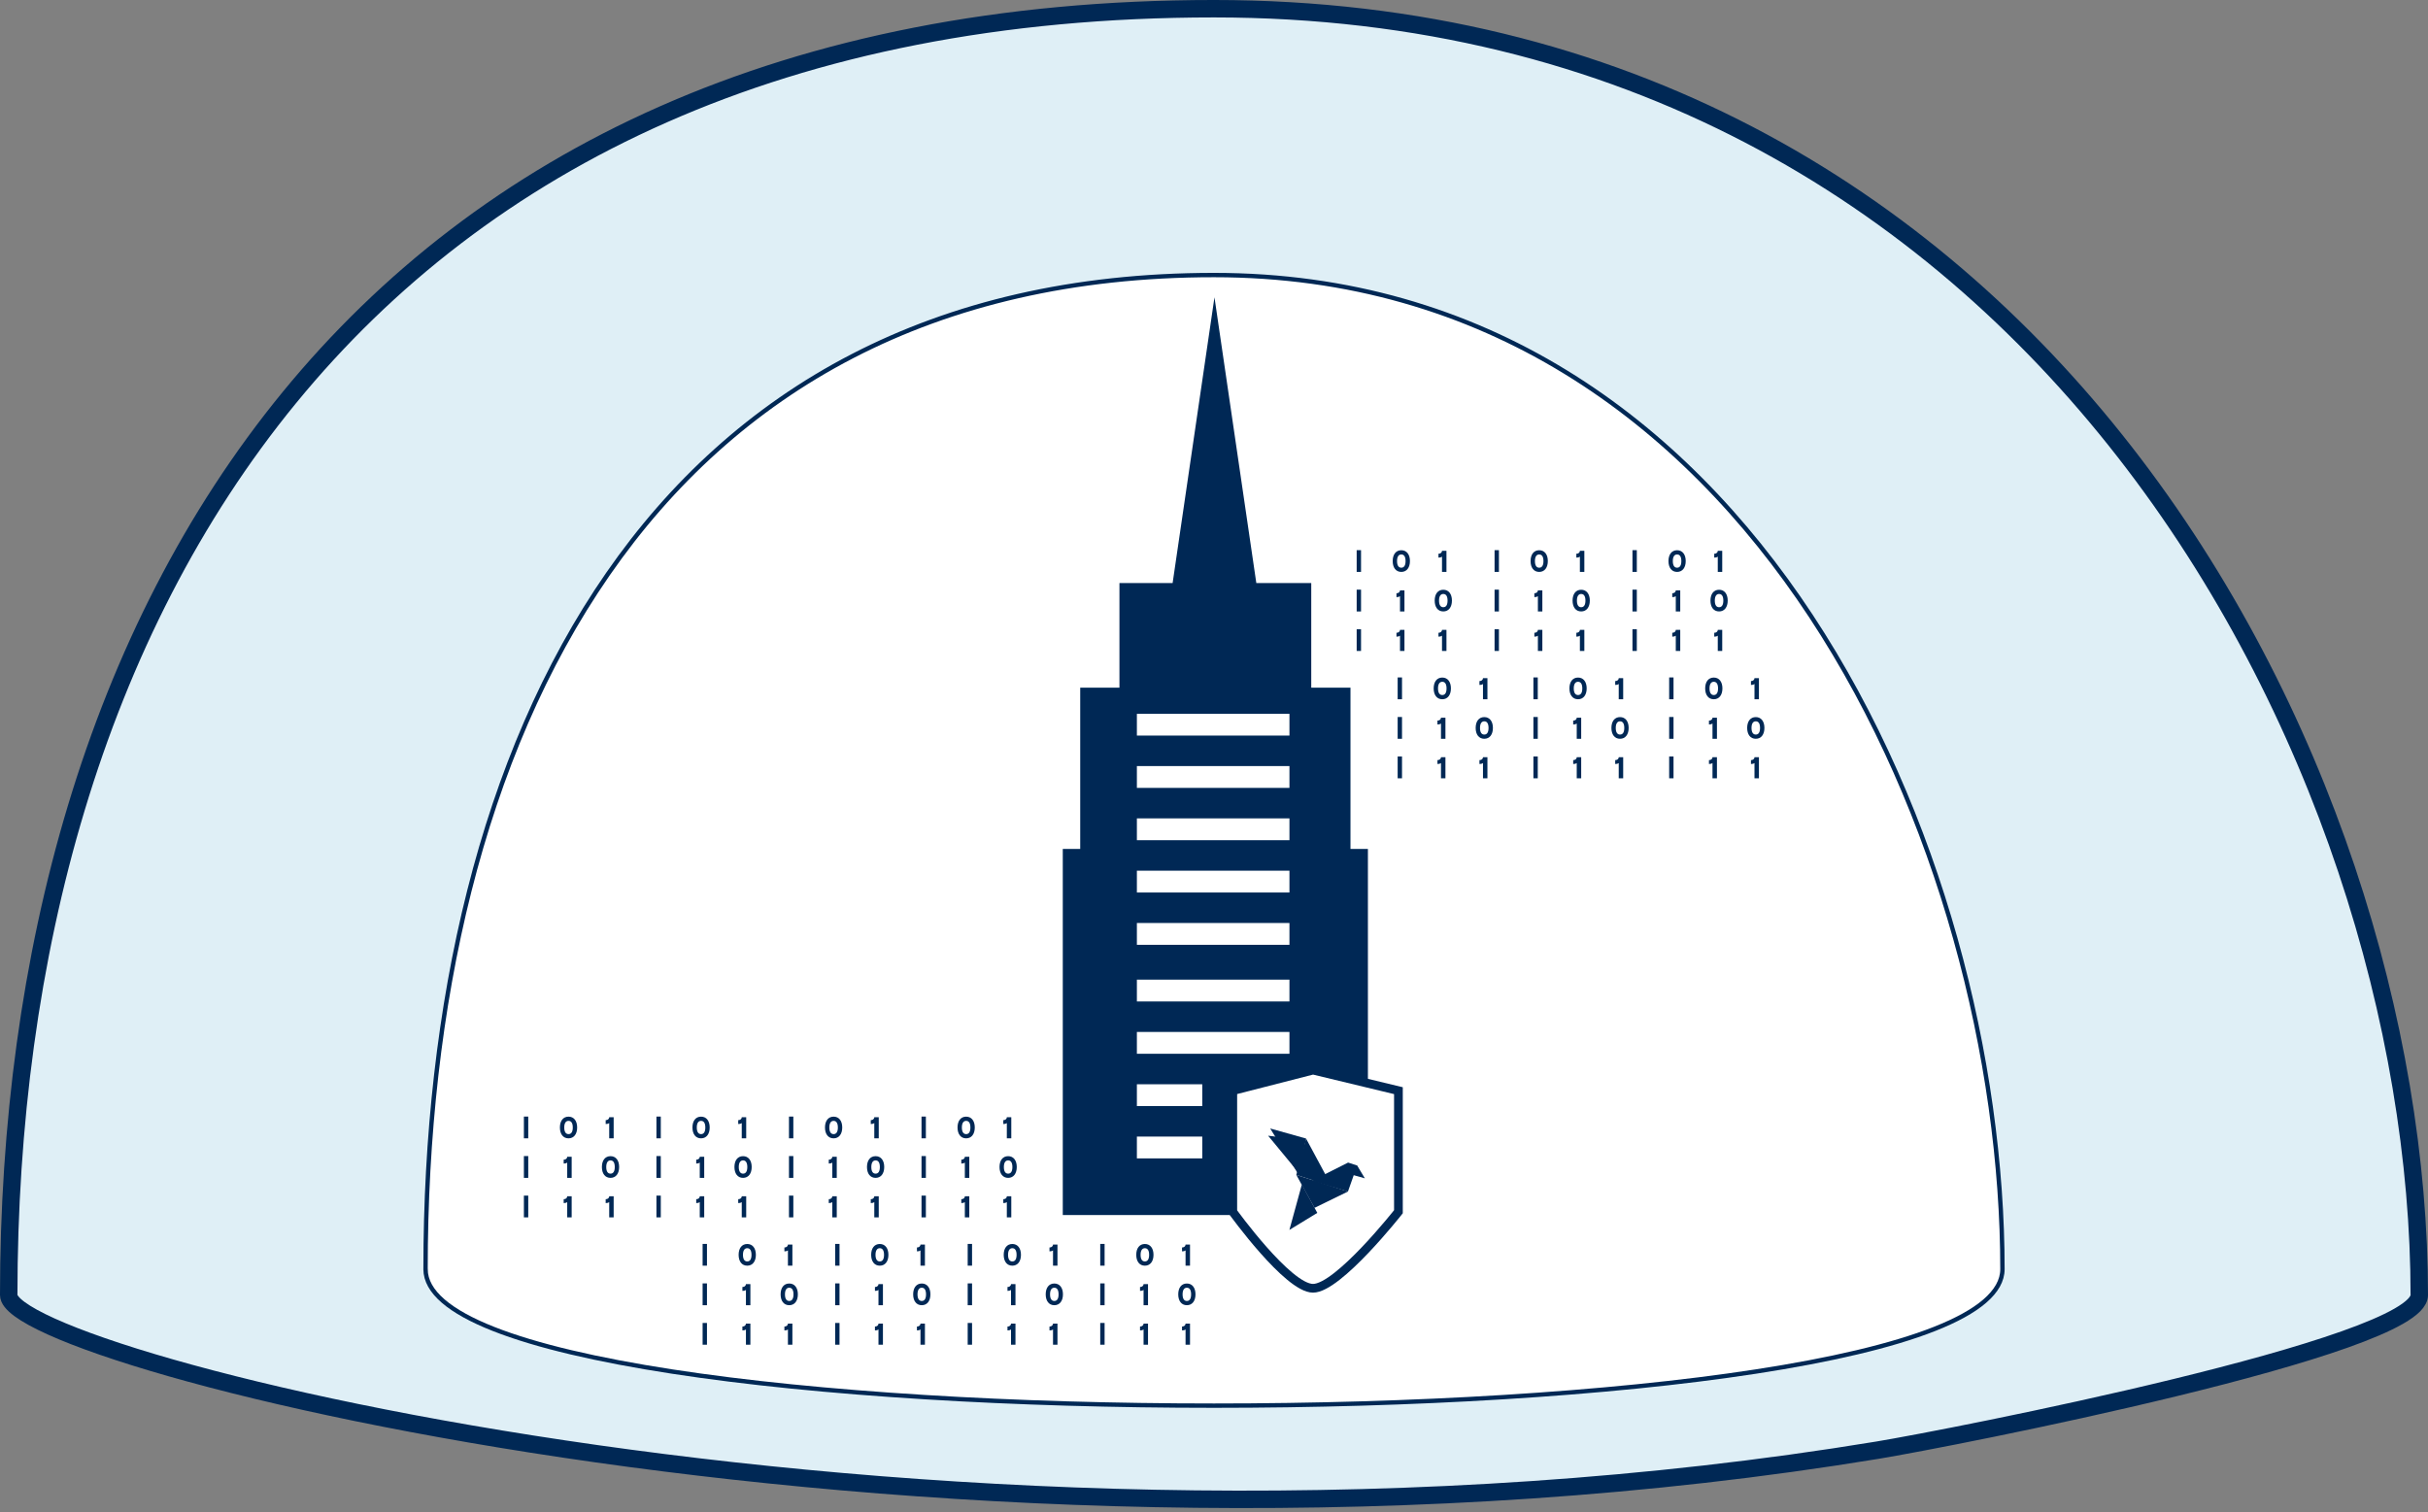 <svg xmlns="http://www.w3.org/2000/svg" xmlns:xlink="http://www.w3.org/1999/xlink" width="557" height="347" viewBox="0 0 557 347">
    <rect x="0" y="0" width="557" height="347" fill="#808080" stroke="none"/>
    <defs>
        <path id="2yyndgyzta" d="M0 346L557 346 557 0 0 0z"/>
    </defs>
    <g fill="none" fill-rule="evenodd">
        <g>
            <g>
                <g transform="translate(-782 -2843) translate(0 2801) translate(782 42)">
                    <path fill="#DFEFF6" d="M2.154 297.129c0-155.646 79.556-295.13 276.5-295.13 188.461 0 276.5 172.778 276.5 295.13 0 11.869-108.044 32.91-124.313 35.587C218.905 367.574 2.154 311.898 2.154 297.129"/>
                    <path stroke="#002855" stroke-width="4" d="M2 297.129C2 141.483 81.556 1.999 278.5 1.999 466.96 2 555 174.778 555 297.13c0 11.869-108.043 32.91-124.313 35.587C218.75 367.574 2 311.898 2 297.129z"/>
                    <path fill="#FFF" d="M97.624 291.18c0-121.165 51.293-228.074 180.876-228.074 124.034 0 180.875 132.638 180.875 228.075 0 41.759-361.751 41.759-361.751 0"/>
                    <path stroke="#002855" d="M97.624 291.18c0-121.165 51.293-228.074 180.876-228.074 124.034 0 180.875 132.638 180.875 228.075 0 41.759-361.751 41.759-361.751 0z"/>
                    <mask id="7ytn2ou78b" fill="#fff">
                        <use xlink:href="#2yyndgyzta"/>
                    </mask>
                    <path fill="#002855" d="M260.809 168.766h35v-5h-35v5zm0 12h35v-5h-35v5zm0 12h35v-5h-35v5zm0 12h35v-5h-35v5zm0 12h35v-5h-35v5zm0 13h35v-5h-35v5zm0 12h35v-5h-35v5zm0 12h15v-5h-15v5zm0 12h15v-5h-15v5zm49-71v-37h-9v-24h-12.601l-9.6-65.561-9.6 65.561h-12.199v24h-9v37h-4v84h70v-84h-4z" mask="url(#7ytn2ou78b)"/>
                    <path fill="#FFF" d="M282.808 250.232v27.78s12.646 17.558 18.41 17.558c5.767 0 19.59-17.559 19.59-17.559v-27.779l-19.59-4.718-18.41 4.718z" mask="url(#7ytn2ou78b)"/>
                    <path stroke="#002855" stroke-width="2" d="M282.808 250.232v27.78s12.646 17.558 18.41 17.558c5.767 0 19.59-17.559 19.59-17.559v-27.779l-19.59-4.718-18.41 4.718z" mask="url(#7ytn2ou78b)"/>
                    <path fill="#002855" d="M308.343 269.004L311.339 267.401 313.105 270.345zM299.615 261.213L297.985 269.632 291.389 258.903z" mask="url(#7ytn2ou78b)"/>
                    <path fill="#002855" d="M298.722 261.596L298.433 269.684 290.912 260.565zM300.951 270.915L309.266 266.729 311.339 267.401 309.231 273.376z" mask="url(#7ytn2ou78b)"/>
                    <path fill="#002855" d="M297.383 269.56L299.615 261.213 305.516 272.176zM302.196 278.274L295.795 282.182 298.654 271.76z" mask="url(#7ytn2ou78b)"/>
                    <path fill="#002855" d="M309.231 273.376L301.555 277.123 297.382 269.56zM120.184 279.307L121.184 279.307 121.184 274.307 120.184 274.307zM120.184 270.238L121.184 270.238 121.184 265.238 120.184 265.238zM120.184 261.17L121.184 261.17 121.184 256.17 120.184 256.17zM130.424 260.202c-.663 0-.981-.574-.981-1.52 0-.948.325-1.522.98-1.522.665 0 .976.574.976 1.521s-.311 1.521-.975 1.521m0 .968c1.237 0 1.978-.989 1.978-2.489 0-1.506-.741-2.488-1.978-2.488-1.244 0-1.977.982-1.977 2.488 0 1.5.733 2.49 1.977 2.49M130.123 270.238h1.022V265.4h-1.022c-.035.491-.429.664-.81.664v.892c.278.007.588-.049.81-.222v3.505zM130.123 279.307h1.022v-4.84h-1.022c-.035.492-.429.665-.81.665v.892c.278.007.588-.05.81-.222v3.505zM139.757 261.17h1.022v-4.84h-1.022c-.035.492-.43.665-.81.665v.892c.278.007.588-.05.81-.222v3.505zM140.057 269.27c-.663 0-.981-.573-.981-1.52 0-.947.325-1.522.98-1.522.665 0 .976.575.976 1.522 0 .947-.311 1.52-.975 1.52m0 .969c1.237 0 1.978-.99 1.978-2.49 0-1.506-.741-2.488-1.978-2.488-1.244 0-1.977.982-1.977 2.488 0 1.5.733 2.49 1.977 2.49M139.757 279.307h1.022v-4.84h-1.022c-.035.492-.43.665-.81.665v.892c.278.007.588-.05.81-.222v3.505zM150.59 279.307L151.59 279.307 151.59 274.307 150.59 274.307zM150.59 270.238L151.59 270.238 151.59 265.238 150.59 265.238zM150.59 261.17L151.59 261.17 151.59 256.17 150.59 256.17zM160.83 260.202c-.663 0-.981-.574-.981-1.52 0-.948.325-1.522.981-1.522.664 0 .975.574.975 1.521s-.311 1.521-.975 1.521m0 .968c1.237 0 1.978-.989 1.978-2.489 0-1.506-.741-2.488-1.978-2.488-1.244 0-1.977.982-1.977 2.488 0 1.5.733 2.49 1.977 2.49M160.53 270.238h1.021V265.4h-1.022c-.035.491-.429.664-.81.664v.892c.278.007.588-.049.81-.222v3.505zM160.53 279.307h1.021v-4.84h-1.022c-.035.492-.429.665-.81.665v.892c.278.007.588-.05.81-.222v3.505zM170.163 261.17h1.022v-4.84h-1.022c-.035.492-.429.665-.81.665v.892c.278.007.588-.05.81-.222v3.505zM170.463 269.27c-.663 0-.981-.573-.981-1.52 0-.947.325-1.522.98-1.522.665 0 .976.575.976 1.522 0 .947-.311 1.52-.975 1.52m0 .969c1.237 0 1.978-.99 1.978-2.49 0-1.506-.741-2.488-1.978-2.488-1.244 0-1.977.982-1.977 2.488 0 1.5.733 2.49 1.977 2.49M170.163 279.307h1.022v-4.84h-1.022c-.035.492-.429.665-.81.665v.892c.278.007.588-.05.81-.222v3.505zM180.996 279.307L181.996 279.307 181.996 274.307 180.996 274.307zM180.996 270.238L181.996 270.238 181.996 265.238 180.996 265.238zM180.996 261.17L181.996 261.17 181.996 256.17 180.996 256.17zM191.236 260.202c-.663 0-.98-.574-.98-1.52 0-.948.324-1.522.98-1.522.664 0 .975.574.975 1.521s-.31 1.521-.975 1.521m0 .968c1.237 0 1.978-.989 1.978-2.489 0-1.506-.74-2.488-1.978-2.488-1.244 0-1.977.982-1.977 2.488 0 1.5.733 2.49 1.977 2.49M190.935 270.238h1.023V265.4h-1.023c-.035.491-.429.664-.81.664v.892c.279.007.589-.049.81-.222v3.505zM190.935 279.307h1.023v-4.84h-1.023c-.035.492-.429.665-.81.665v.892c.279.007.589-.05.81-.222v3.505zM200.569 261.17h1.022v-4.84h-1.022c-.035.492-.43.665-.81.665v.892c.278.007.588-.05.81-.222v3.505zM200.869 269.27c-.663 0-.981-.573-.981-1.52 0-.947.325-1.522.98-1.522.665 0 .976.575.976 1.522 0 .947-.311 1.52-.975 1.52m0 .969c1.237 0 1.978-.99 1.978-2.49 0-1.506-.741-2.488-1.978-2.488-1.244 0-1.977.982-1.977 2.488 0 1.5.733 2.49 1.977 2.49M200.569 279.307h1.022v-4.84h-1.022c-.035.492-.43.665-.81.665v.892c.278.007.588-.05.81-.222v3.505zM211.402 279.307L212.402 279.307 212.402 274.307 211.402 274.307zM211.402 270.238L212.402 270.238 212.402 265.238 211.402 265.238zM211.402 261.17L212.402 261.17 212.402 256.17 211.402 256.17zM221.642 260.202c-.663 0-.981-.574-.981-1.52 0-.948.325-1.522.981-1.522.664 0 .975.574.975 1.521s-.311 1.521-.975 1.521m0 .968c1.237 0 1.978-.989 1.978-2.489 0-1.506-.741-2.488-1.978-2.488-1.244 0-1.977.982-1.977 2.488 0 1.5.733 2.49 1.977 2.49M221.341 270.238h1.022V265.4h-1.022c-.035.491-.429.664-.81.664v.892c.278.007.588-.049.81-.222v3.505zM221.341 279.307h1.022v-4.84h-1.022c-.035.492-.429.665-.81.665v.892c.278.007.588-.05.81-.222v3.505zM230.975 261.17h1.022v-4.84h-1.022c-.035.492-.429.665-.81.665v.892c.278.007.588-.05.81-.222v3.505zM231.275 269.27c-.663 0-.981-.573-.981-1.52 0-.947.325-1.522.98-1.522.665 0 .976.575.976 1.522 0 .947-.311 1.52-.975 1.52m0 .969c1.237 0 1.978-.99 1.978-2.49 0-1.506-.741-2.488-1.978-2.488-1.244 0-1.977.982-1.977 2.488 0 1.5.733 2.49 1.977 2.49M230.975 279.307h1.022v-4.84h-1.022c-.035.492-.429.665-.81.665v.892c.278.007.588-.05.81-.222v3.505zM161.184 308.522L162.184 308.522 162.184 303.522 161.184 303.522zM161.184 299.453L162.184 299.453 162.184 294.453 161.184 294.453zM161.184 290.385L162.184 290.385 162.184 285.385 161.184 285.385zM171.424 289.417c-.663 0-.981-.574-.981-1.521s.325-1.521.98-1.521c.665 0 .976.574.976 1.521s-.311 1.521-.975 1.521m0 .968c1.237 0 1.978-.989 1.978-2.489 0-1.506-.741-2.488-1.978-2.488-1.244 0-1.977.982-1.977 2.488 0 1.5.733 2.489 1.977 2.489M171.123 299.453h1.022v-4.839h-1.022c-.035.491-.429.664-.81.664v.892c.278.007.588-.049.81-.222v3.505zM171.123 308.522h1.022v-4.839h-1.022c-.035.492-.429.665-.81.665v.892c.278.007.588-.05.81-.223v3.505zM180.757 290.385h1.022v-4.84h-1.022c-.035.492-.43.665-.81.665v.892c.278.007.588-.05.81-.222v3.505zM181.057 298.485c-.663 0-.981-.574-.981-1.52 0-.948.325-1.522.98-1.522.665 0 .976.574.976 1.521s-.311 1.521-.975 1.521m0 .968c1.237 0 1.978-.989 1.978-2.489 0-1.506-.741-2.488-1.978-2.488-1.244 0-1.977.982-1.977 2.488 0 1.5.733 2.49 1.977 2.49M180.757 308.522h1.022v-4.839h-1.022c-.035.492-.43.665-.81.665v.892c.278.007.588-.05.81-.223v3.505zM191.59 308.522L192.59 308.522 192.59 303.522 191.59 303.522zM191.59 299.453L192.59 299.453 192.59 294.453 191.59 294.453zM191.59 290.385L192.59 290.385 192.59 285.385 191.59 285.385zM201.83 289.417c-.663 0-.981-.574-.981-1.521s.325-1.521.981-1.521c.664 0 .975.574.975 1.521s-.311 1.521-.975 1.521m0 .968c1.237 0 1.978-.989 1.978-2.489 0-1.506-.741-2.488-1.978-2.488-1.244 0-1.977.982-1.977 2.488 0 1.5.733 2.489 1.977 2.489M201.53 299.453h1.021v-4.839h-1.022c-.035.491-.429.664-.81.664v.892c.278.007.588-.049.81-.222v3.505zM201.53 308.522h1.021v-4.839h-1.022c-.035.492-.429.665-.81.665v.892c.278.007.588-.05.81-.223v3.505zM211.163 290.385h1.022v-4.84h-1.022c-.035.492-.429.665-.81.665v.892c.278.007.588-.05.81-.222v3.505zM211.463 298.485c-.663 0-.981-.574-.981-1.52 0-.948.325-1.522.98-1.522.665 0 .976.574.976 1.521s-.311 1.521-.975 1.521m0 .968c1.237 0 1.978-.989 1.978-2.489 0-1.506-.741-2.488-1.978-2.488-1.244 0-1.977.982-1.977 2.488 0 1.5.733 2.49 1.977 2.49M211.163 308.522h1.022v-4.839h-1.022c-.035.492-.429.665-.81.665v.892c.278.007.588-.05.81-.223v3.505zM221.996 308.522L222.996 308.522 222.996 303.522 221.996 303.522zM221.996 299.453L222.996 299.453 222.996 294.453 221.996 294.453zM221.996 290.385L222.996 290.385 222.996 285.385 221.996 285.385zM232.236 289.417c-.663 0-.98-.574-.98-1.521s.324-1.521.98-1.521c.664 0 .975.574.975 1.521s-.31 1.521-.975 1.521m0 .968c1.237 0 1.978-.989 1.978-2.489 0-1.506-.74-2.488-1.978-2.488-1.244 0-1.977.982-1.977 2.488 0 1.5.733 2.489 1.977 2.489M231.935 299.453h1.023v-4.839h-1.023c-.035.491-.429.664-.81.664v.892c.279.007.589-.049.81-.222v3.505zM231.935 308.522h1.023v-4.839h-1.023c-.035.492-.429.665-.81.665v.892c.279.007.589-.05.81-.223v3.505zM241.569 290.385h1.022v-4.84h-1.022c-.035.492-.43.665-.81.665v.892c.278.007.588-.05.81-.222v3.505zM241.869 298.485c-.663 0-.981-.574-.981-1.52 0-.948.325-1.522.98-1.522.665 0 .976.574.976 1.521s-.311 1.521-.975 1.521m0 .968c1.237 0 1.978-.989 1.978-2.489 0-1.506-.741-2.488-1.978-2.488-1.244 0-1.977.982-1.977 2.488 0 1.5.733 2.49 1.977 2.49M241.569 308.522h1.022v-4.839h-1.022c-.035.492-.43.665-.81.665v.892c.278.007.588-.05.81-.223v3.505zM252.402 308.522L253.402 308.522 253.402 303.522 252.402 303.522zM252.402 299.453L253.402 299.453 253.402 294.453 252.402 294.453zM252.402 290.385L253.402 290.385 253.402 285.385 252.402 285.385zM262.642 289.417c-.663 0-.981-.574-.981-1.521s.325-1.521.981-1.521c.664 0 .975.574.975 1.521s-.311 1.521-.975 1.521m0 .968c1.237 0 1.978-.989 1.978-2.489 0-1.506-.741-2.488-1.978-2.488-1.244 0-1.977.982-1.977 2.488 0 1.5.733 2.489 1.977 2.489M262.341 299.453h1.022v-4.839h-1.022c-.035.491-.429.664-.81.664v.892c.278.007.588-.049.81-.222v3.505zM262.341 308.522h1.022v-4.839h-1.022c-.035.492-.429.665-.81.665v.892c.278.007.588-.05.81-.223v3.505zM271.975 290.385h1.022v-4.84h-1.022c-.035.492-.429.665-.81.665v.892c.278.007.588-.05.81-.222v3.505zM272.275 298.485c-.663 0-.981-.574-.981-1.52 0-.948.325-1.522.98-1.522.665 0 .976.574.976 1.521s-.311 1.521-.975 1.521m0 .968c1.237 0 1.978-.989 1.978-2.489 0-1.506-.741-2.488-1.978-2.488-1.244 0-1.977.982-1.977 2.488 0 1.5.733 2.49 1.977 2.49M271.975 308.522h1.022v-4.839h-1.022c-.035.492-.429.665-.81.665v.892c.278.007.588-.05.81-.223v3.505zM311.231 149.353L312.231 149.353 312.231 144.353 311.231 144.353zM311.231 140.285L312.231 140.285 312.231 135.285 311.231 135.285zM311.231 131.216L312.231 131.216 312.231 126.216 311.231 126.216zM321.472 130.249c-.663 0-.981-.575-.981-1.522 0-.947.325-1.52.98-1.52.665 0 .976.574.976 1.52 0 .947-.311 1.522-.975 1.522m0 .968c1.237 0 1.978-.99 1.978-2.49 0-1.505-.741-2.487-1.978-2.487-1.244 0-1.977.982-1.977 2.487 0 1.5.733 2.49 1.977 2.49M321.17 140.285h1.023v-4.84h-1.022c-.035.492-.43.665-.81.665v.892c.278.007.588-.05.81-.222v3.505zM321.17 149.353h1.023v-4.839h-1.022c-.035.491-.43.664-.81.664v.892c.278.007.588-.049.81-.222v3.505zM330.805 131.216h1.022v-4.839h-1.022c-.035.491-.43.664-.81.664v.892c.278.007.588-.049.81-.222v3.505zM331.104 139.317c-.663 0-.98-.574-.98-1.521s.324-1.521.98-1.521c.664 0 .975.574.975 1.52 0 .948-.31 1.522-.975 1.522m0 .968c1.237 0 1.978-.99 1.978-2.49 0-1.505-.74-2.487-1.978-2.487-1.244 0-1.977.982-1.977 2.488 0 1.5.733 2.489 1.977 2.489M330.805 149.353h1.022v-4.839h-1.022c-.035.491-.43.664-.81.664v.892c.278.007.588-.049.81-.222v3.505zM342.864 149.353L343.864 149.353 343.864 144.353 342.864 144.353zM342.864 140.285L343.864 140.285 343.864 135.285 342.864 135.285zM342.864 131.216L343.864 131.216 343.864 126.216 342.864 126.216zM353.104 130.249c-.663 0-.98-.575-.98-1.522 0-.947.324-1.52.98-1.52.664 0 .975.574.975 1.52 0 .947-.31 1.522-.975 1.522m0 .968c1.237 0 1.978-.99 1.978-2.49 0-1.505-.74-2.487-1.978-2.487-1.244 0-1.977.982-1.977 2.487 0 1.5.733 2.49 1.977 2.49M352.804 140.285h1.022v-4.84h-1.022c-.035.492-.43.665-.81.665v.892c.278.007.588-.05.81-.222v3.505zM352.804 149.353h1.022v-4.839h-1.022c-.035.491-.43.664-.81.664v.892c.278.007.588-.049.81-.222v3.505zM362.437 131.216h1.022v-4.839h-1.022c-.035.491-.429.664-.81.664v.892c.278.007.588-.049.81-.222v3.505zM362.737 139.317c-.663 0-.98-.574-.98-1.521s.324-1.521.98-1.521c.664 0 .975.574.975 1.52 0 .948-.31 1.522-.975 1.522m0 .968c1.237 0 1.978-.99 1.978-2.49 0-1.505-.74-2.487-1.978-2.487-1.244 0-1.977.982-1.977 2.488 0 1.5.733 2.489 1.977 2.489M362.437 149.353h1.022v-4.839h-1.022c-.035.491-.429.664-.81.664v.892c.278.007.588-.049.81-.222v3.505zM374.497 149.353L375.497 149.353 375.497 144.353 374.497 144.353zM374.497 140.285L375.497 140.285 375.497 135.285 374.497 135.285zM374.497 131.216L375.497 131.216 375.497 126.216 374.497 126.216zM384.737 130.249c-.663 0-.98-.575-.98-1.522 0-.947.324-1.52.98-1.52.664 0 .975.574.975 1.52 0 .947-.31 1.522-.975 1.522m0 .968c1.237 0 1.978-.99 1.978-2.49 0-1.505-.74-2.487-1.978-2.487-1.244 0-1.977.982-1.977 2.487 0 1.5.733 2.49 1.977 2.49M384.437 140.285h1.022v-4.84h-1.022c-.036.492-.43.665-.81.665v.892c.277.007.587-.05.81-.222v3.505zM384.437 149.353h1.022v-4.839h-1.022c-.036.491-.43.664-.81.664v.892c.277.007.587-.049.81-.222v3.505zM394.07 131.216h1.022v-4.839h-1.022c-.035.491-.429.664-.81.664v.892c.278.007.588-.049.81-.222v3.505zM394.37 139.317c-.663 0-.98-.574-.98-1.521s.324-1.521.98-1.521c.664 0 .975.574.975 1.52 0 .948-.31 1.522-.975 1.522m0 .968c1.237 0 1.978-.99 1.978-2.49 0-1.505-.74-2.487-1.978-2.487-1.244 0-1.977.982-1.977 2.488 0 1.5.733 2.489 1.977 2.489M394.07 149.353h1.022v-4.839h-1.022c-.035.491-.429.664-.81.664v.892c.278.007.588-.049.81-.222v3.505zM320.632 178.568L321.632 178.568 321.632 173.568 320.632 173.568zM320.632 169.5L321.632 169.5 321.632 164.5 320.632 164.5zM320.632 160.432L321.632 160.432 321.632 155.432 320.632 155.432zM330.872 159.464c-.663 0-.981-.574-.981-1.521s.325-1.521.981-1.521c.664 0 .975.574.975 1.52 0 .948-.311 1.522-.975 1.522m0 .968c1.237 0 1.978-.99 1.978-2.49 0-1.505-.741-2.487-1.978-2.487-1.244 0-1.977.982-1.977 2.488 0 1.5.733 2.489 1.977 2.489M330.571 169.5h1.022v-4.839h-1.022c-.035.491-.429.664-.81.664v.892c.278.007.588-.049.81-.222v3.505zM330.571 178.568h1.022v-4.839h-1.022c-.035.491-.429.664-.81.664v.892c.278.007.588-.049.81-.222v3.505zM340.205 160.432h1.022v-4.84h-1.022c-.035.492-.429.665-.81.665v.892c.278.007.588-.05.81-.222v3.505zM340.505 168.532c-.663 0-.981-.574-.981-1.52 0-.948.325-1.522.98-1.522.665 0 .976.574.976 1.521s-.311 1.521-.975 1.521m0 .968c1.237 0 1.978-.989 1.978-2.489 0-1.506-.741-2.488-1.978-2.488-1.244 0-1.977.982-1.977 2.488 0 1.5.733 2.49 1.977 2.49M340.205 178.568h1.022v-4.839h-1.022c-.035.491-.429.664-.81.664v.892c.278.007.588-.049.81-.222v3.505zM351.774 178.568L352.774 178.568 352.774 173.568 351.774 173.568zM351.774 169.5L352.774 169.5 352.774 164.5 351.774 164.5zM351.774 160.432L352.774 160.432 352.774 155.432 351.774 155.432zM362.015 159.464c-.663 0-.981-.574-.981-1.521s.325-1.521.98-1.521c.665 0 .976.574.976 1.52 0 .948-.311 1.522-.975 1.522m0 .968c1.237 0 1.978-.99 1.978-2.49 0-1.505-.741-2.487-1.978-2.487-1.244 0-1.977.982-1.977 2.488 0 1.5.733 2.489 1.977 2.489M361.714 169.5h1.022v-4.839h-1.022c-.035.491-.43.664-.81.664v.892c.278.007.588-.049.81-.222v3.505zM361.714 178.568h1.022v-4.839h-1.022c-.035.491-.43.664-.81.664v.892c.278.007.588-.049.81-.222v3.505zM371.348 160.432h1.022v-4.84h-1.022c-.035.492-.43.665-.81.665v.892c.278.007.588-.05.81-.222v3.505zM371.647 168.532c-.663 0-.98-.574-.98-1.52 0-.948.324-1.522.98-1.522.664 0 .975.574.975 1.521s-.31 1.521-.975 1.521m0 .968c1.237 0 1.978-.989 1.978-2.489 0-1.506-.74-2.488-1.978-2.488-1.244 0-1.977.982-1.977 2.488 0 1.5.733 2.49 1.977 2.49M371.348 178.568h1.022v-4.839h-1.022c-.035.491-.43.664-.81.664v.892c.278.007.588-.049.81-.222v3.505zM382.918 178.568L383.918 178.568 383.918 173.568 382.918 173.568zM382.918 169.5L383.918 169.5 383.918 164.5 382.918 164.5zM382.918 160.432L383.918 160.432 383.918 155.432 382.918 155.432zM393.158 159.464c-.663 0-.98-.574-.98-1.521s.324-1.521.98-1.521c.664 0 .975.574.975 1.52 0 .948-.31 1.522-.975 1.522m0 .968c1.237 0 1.978-.99 1.978-2.49 0-1.505-.74-2.487-1.978-2.487-1.244 0-1.977.982-1.977 2.488 0 1.5.733 2.489 1.977 2.489M392.857 169.5h1.022v-4.839h-1.022c-.035.491-.429.664-.81.664v.892c.278.007.588-.049.81-.222v3.505zM392.857 178.568h1.022v-4.839h-1.022c-.035.491-.429.664-.81.664v.892c.278.007.588-.049.81-.222v3.505zM402.491 160.432h1.022v-4.84h-1.022c-.035.492-.429.665-.81.665v.892c.278.007.588-.05.81-.222v3.505zM402.791 168.532c-.663 0-.981-.574-.981-1.52 0-.948.325-1.522.981-1.522.664 0 .975.574.975 1.521s-.311 1.521-.975 1.521m0 .968c1.237 0 1.978-.989 1.978-2.489 0-1.506-.741-2.488-1.978-2.488-1.244 0-1.977.982-1.977 2.488 0 1.5.733 2.49 1.977 2.49M402.491 178.568h1.022v-4.839h-1.022c-.035.491-.429.664-.81.664v.892c.278.007.588-.049.81-.222v3.505z" mask="url(#7ytn2ou78b)"/>
                </g>
            </g>
        </g>
    </g>
</svg>
